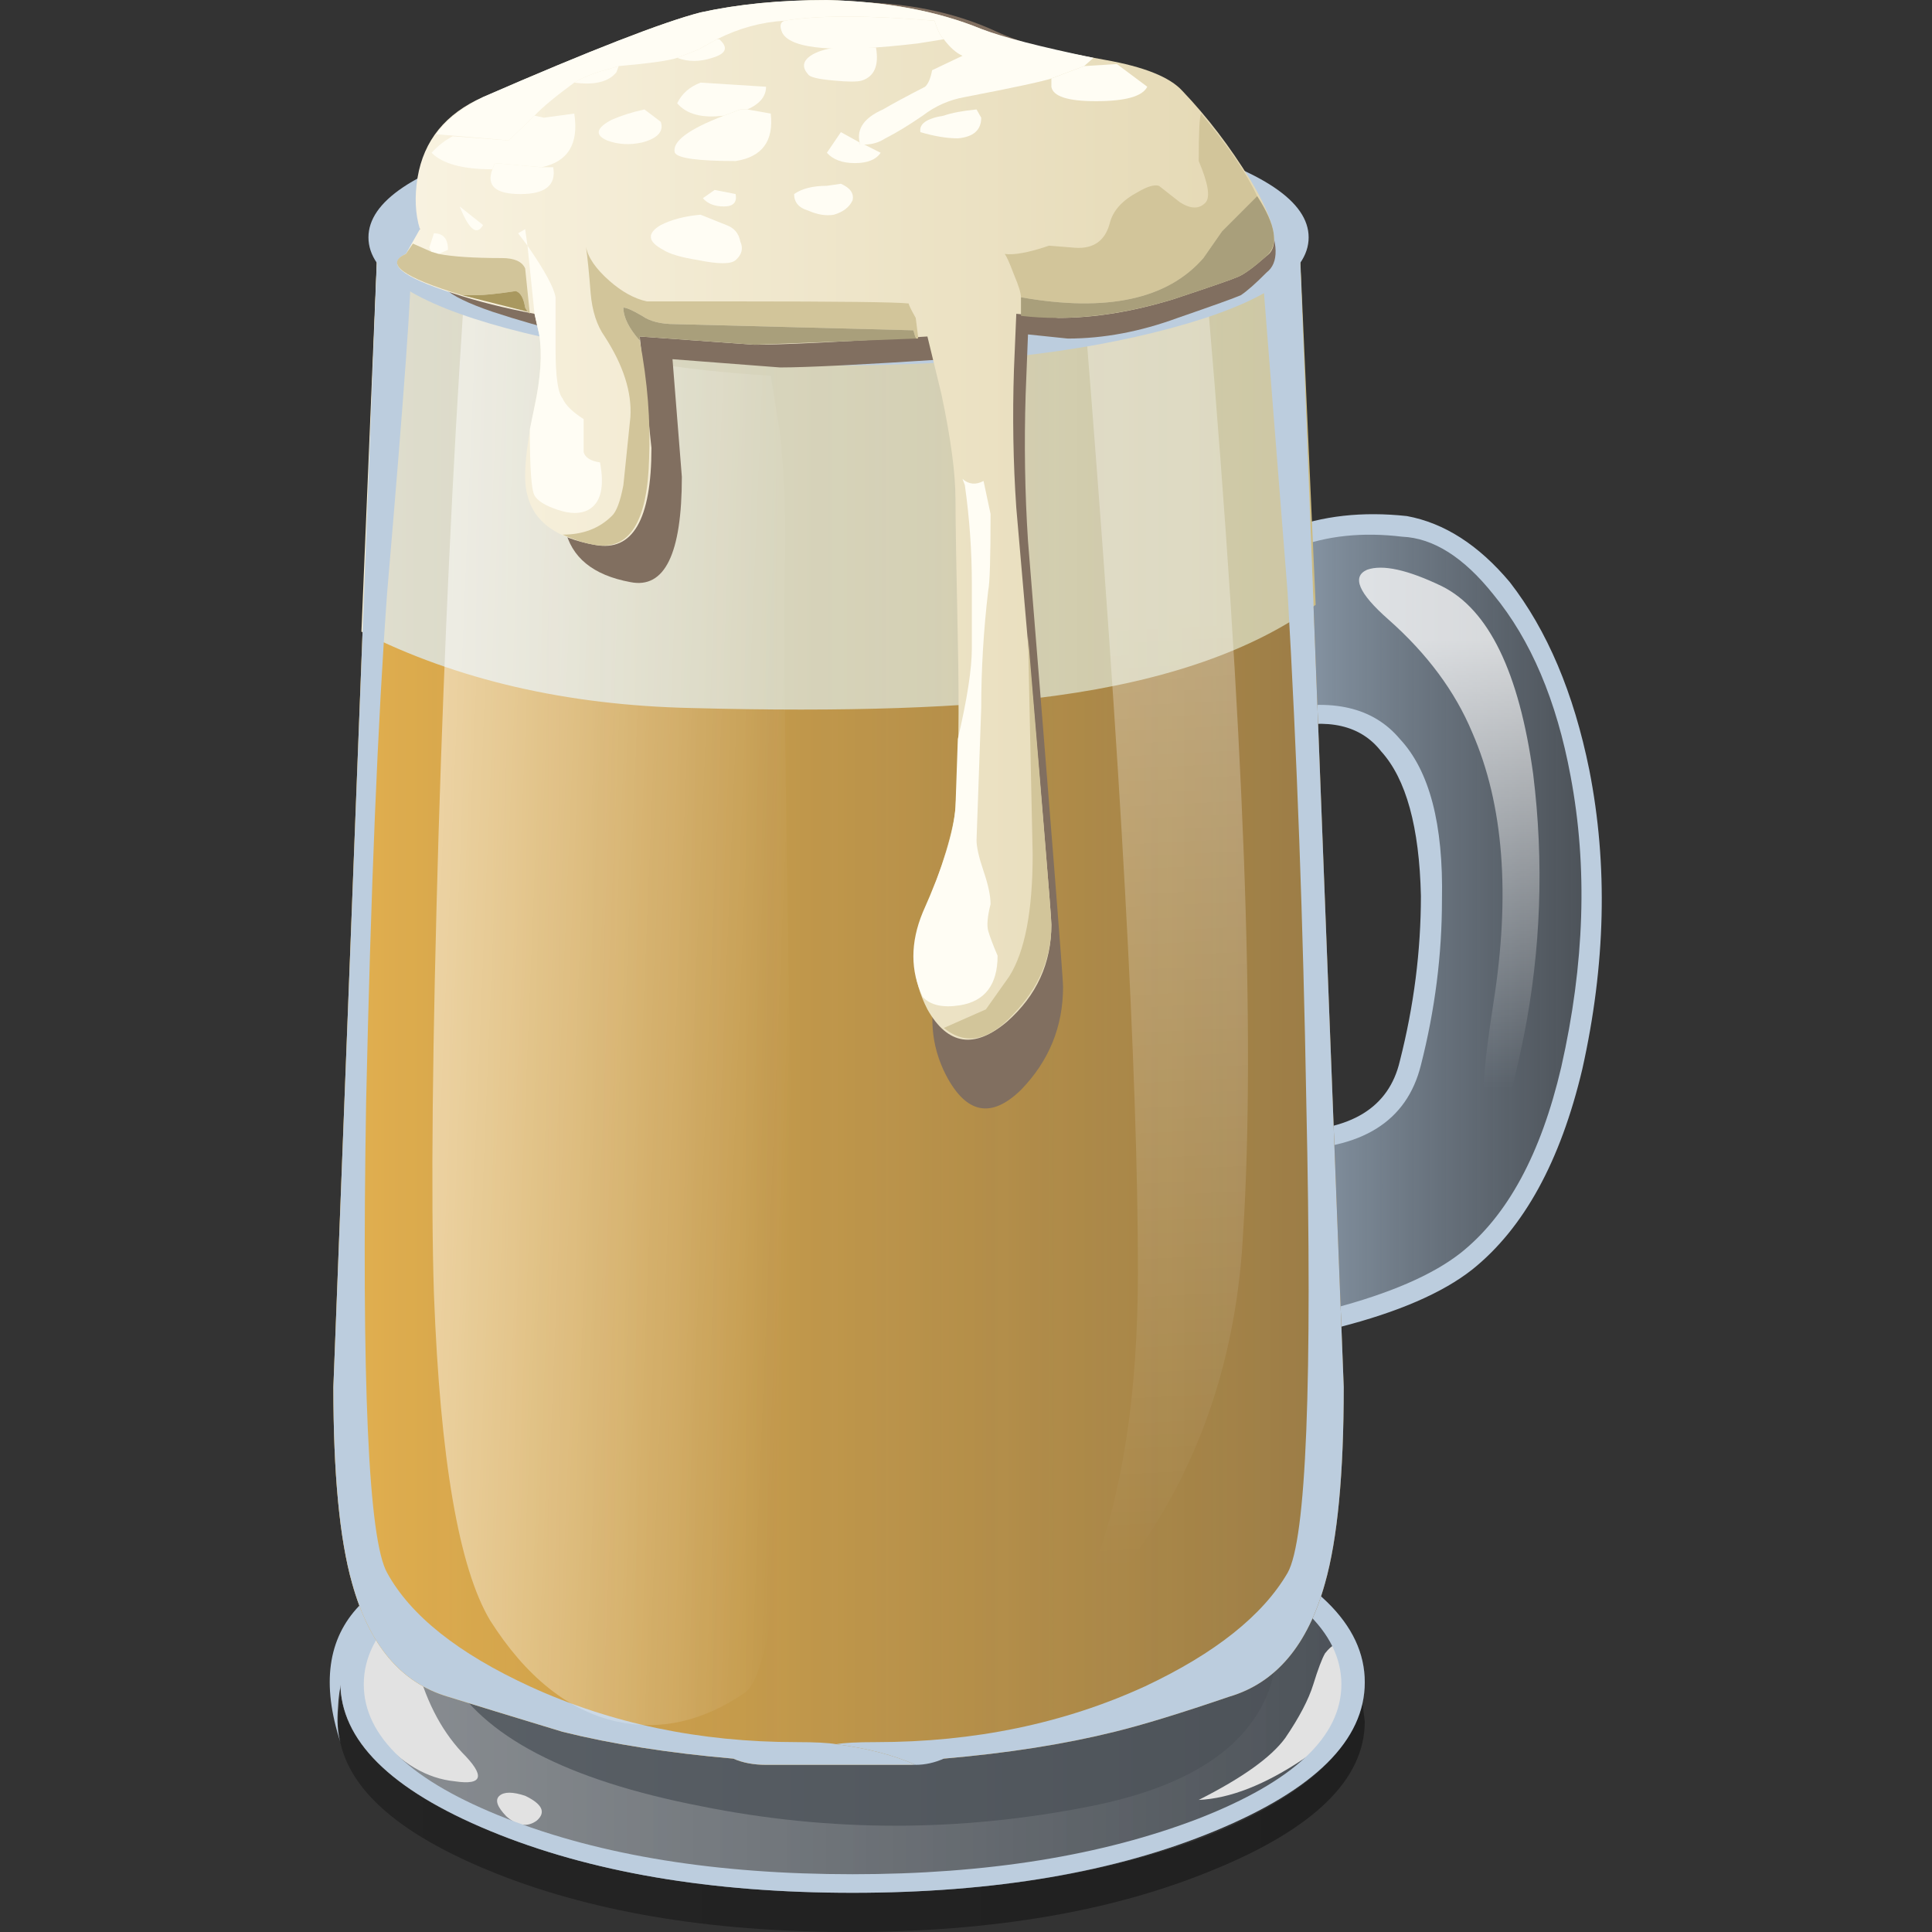 <?xml version="1.0" encoding="UTF-8" standalone="no"?>
<!-- Generator: Adobe Illustrator 15.1.0, SVG Export Plug-In . SVG Version: 6.00 Build 0)  -->

<svg
   xmlns:dc="http://purl.org/dc/elements/1.1/"
   xmlns:cc="http://creativecommons.org/ns#"
   xmlns:rdf="http://www.w3.org/1999/02/22-rdf-syntax-ns#"
   xmlns:svg="http://www.w3.org/2000/svg"
   xmlns="http://www.w3.org/2000/svg"
   xmlns:xlink="http://www.w3.org/1999/xlink"
   xmlns:sodipodi="http://sodipodi.sourceforge.net/DTD/sodipodi-0.dtd"
   xmlns:inkscape="http://www.inkscape.org/namespaces/inkscape"
   version="1.1"
   id="FlashAICB"
   x="0px"
   y="0px"
   width="256"
   height="256"
   viewBox="0 0 256 256"
   xml:space="preserve"
   sodipodi:docname="pumpkin_ale.svg"
   inkscape:version="0.92.4 (5da689c313, 2019-01-14)"
   inkscape:export-xdpi="10.5"
   inkscape:export-ydpi="10.5"><rect x="0" y="0" width="256" height="256" fill="#333333" stroke="none"/><title
   id="title982">Pumpkin Ale</title><defs
   id="defs173"><linearGradient
     inkscape:collect="always"
     xlink:href="#SVGID_1_"
     id="linearGradient927"
     gradientUnits="userSpaceOnUse"
     x1="0.2"
     y1="-43.925"
     x2="22.1"
     y2="-43.925" /><linearGradient
     inkscape:collect="always"
     xlink:href="#SVGID_2_"
     id="linearGradient929"
     gradientUnits="userSpaceOnUse"
     x1="0.25"
     y1="-40.774"
     x2="22.15"
     y2="-40.774" /><linearGradient
     inkscape:collect="always"
     xlink:href="#SVGID_3_"
     id="linearGradient931"
     gradientUnits="userSpaceOnUse"
     x1="0.25"
     y1="-41.25"
     x2="22.15"
     y2="-41.25" /><linearGradient
     inkscape:collect="always"
     xlink:href="#SVGID_4_"
     id="linearGradient933"
     gradientUnits="userSpaceOnUse"
     gradientTransform="rotate(180,8170,-8166)"
     x1="16320.225"
     y1="-16326.533"
     x2="16338.274"
     y2="-16326.533" /><linearGradient
     inkscape:collect="always"
     xlink:href="#SVGID_5_"
     id="linearGradient935"
     gradientUnits="userSpaceOnUse"
     x1="17.6"
     y1="-23.021"
     x2="27"
     y2="-23.021" /><linearGradient
     inkscape:collect="always"
     xlink:href="#SVGID_6_"
     id="linearGradient937"
     gradientUnits="userSpaceOnUse"
     gradientTransform="matrix(9.09091e-5,-1,1,-0.001,16335.258,-4.166)"
     x1="27.595"
     y1="-16311.303"
     x2="38.595"
     y2="-16311.303" /><linearGradient
     inkscape:collect="always"
     xlink:href="#SVGID_7_"
     id="linearGradient939"
     gradientUnits="userSpaceOnUse"
     x1="0.125"
     y1="-24.25"
     x2="21.675"
     y2="-24.25" /><linearGradient
     inkscape:collect="always"
     xlink:href="#SVGID_8_"
     id="linearGradient941"
     gradientUnits="userSpaceOnUse"
     x1="0.7"
     y1="-11.469"
     x2="21.075"
     y2="-11.469" /><linearGradient
     inkscape:collect="always"
     xlink:href="#SVGID_9_"
     id="linearGradient943"
     gradientUnits="userSpaceOnUse"
     gradientTransform="rotate(180,8170,-8166)"
     x1="16320.225"
     y1="-16307.75"
     x2="16338.274"
     y2="-16307.75" /><linearGradient
     inkscape:collect="always"
     xlink:href="#SVGID_10_"
     id="linearGradient945"
     gradientUnits="userSpaceOnUse"
     gradientTransform="matrix(1,0,0.036,1,293.297,0)"
     x1="-290.874"
     y1="-24.318"
     x2="-282.274"
     y2="-24.318" /><linearGradient
     inkscape:collect="always"
     xlink:href="#SVGID_11_"
     id="linearGradient947"
     gradientUnits="userSpaceOnUse"
     gradientTransform="matrix(0.056,-0.999,0.999,0.056,15869.728,444.845)"
     x1="-428.126"
     y1="-15854.226"
     x2="-404.715"
     y2="-15854.226" /><linearGradient
     inkscape:collect="always"
     xlink:href="#SVGID_12_"
     id="linearGradient949"
     gradientUnits="userSpaceOnUse"
     x1="1.5"
     y1="-12.592"
     x2="20.2"
     y2="-12.592" /></defs><sodipodi:namedview
   pagecolor="#ffffff"
   bordercolor="#666666"
   borderopacity="1"
   objecttolerance="10"
   gridtolerance="10"
   guidetolerance="10"
   inkscape:pageopacity="0"
   inkscape:pageshadow="2"
   inkscape:window-width="1920"
   inkscape:window-height="1025"
   id="namedview171"
   showgrid="false"
   inkscape:zoom="1.1660079"
   inkscape:cx="59.679385"
   inkscape:cy="83.19687"
   inkscape:window-x="-8"
   inkscape:window-y="-8"
   inkscape:window-maximized="1"
   inkscape:current-layer="FlashAICB"
   fit-margin-top="0"
   fit-margin-left="0"
   fit-margin-right="0"
   fit-margin-bottom="0" />
<symbol
   id="_x31_"
   viewBox="0.022 -46.8 27.194 46.8"
   transform="translate(69.662,106.85)">
	<g
   id="Layer_1_2_">
		<g
   id="g164">
			<linearGradient
   id="SVGID_1_"
   gradientUnits="userSpaceOnUse"
   x1="0.2"
   y1="-43.925"
   x2="22.1"
   y2="-43.925">
				<stop
   offset="0"
   style="stop-color:#000000;stop-opacity:0.298"
   id="stop2" />
				<stop
   offset="0.988"
   style="stop-color:#000000;stop-opacity:0.369"
   id="stop4" />
			</linearGradient>
			<path
   style="clip-rule:evenodd;fill:url(#linearGradient927);fill-rule:evenodd"
   d="m 11.2,-45.85 c 2.833,0 5.3,0.433 7.4,1.3 2.067,0.9 3.233,2 3.5,3.3 l 0.05,-0.45 c 0,-1.4 -1.083,-2.6 -3.25,-3.6 -2.133,-1 -4.717,-1.5 -7.75,-1.5 -3.033,0 -5.617,0.5 -7.75,1.5 -2.133,1 -3.2,2.2 -3.2,3.6 l 0.05,0.65 c 0.167,-1.333 1.3,-2.467 3.4,-3.4 2.133,-0.933 4.65,-1.4 7.55,-1.4 z"
   id="path7"
   inkscape:connector-curvature="0" />
			<linearGradient
   id="SVGID_2_"
   gradientUnits="userSpaceOnUse"
   x1="0.25"
   y1="-40.774"
   x2="22.15"
   y2="-40.774">
				<stop
   offset="0"
   style="stop-color:#CDE5FD;stop-opacity:0.259"
   id="stop9" />
				<stop
   offset="1"
   style="stop-color:#93A9C1;stop-opacity:0.259"
   id="stop11" />
			</linearGradient>
			<path
   style="clip-rule:evenodd;fill:url(#linearGradient929);fill-rule:evenodd"
   d="m 22.15,-40.75 c 0,-1.4 -1.067,-2.6 -3.2,-3.6 -2.133,-1 -4.717,-1.5 -7.75,-1.5 -3.033,0 -5.617,0.5 -7.75,1.5 -2.133,1 -3.2,2.2 -3.2,3.6 0,1.4 1.066,2.583 3.2,3.55 2.133,1 4.717,1.5 7.75,1.5 3.033,0 5.617,-0.5 7.75,-1.5 2.133,-0.967 3.2,-2.15 3.2,-3.55 z"
   id="path14"
   inkscape:connector-curvature="0" />
			<linearGradient
   id="SVGID_3_"
   gradientUnits="userSpaceOnUse"
   x1="0.25"
   y1="-41.25"
   x2="22.15"
   y2="-41.25">
				<stop
   offset="0"
   style="stop-color:#FFFFFF;stop-opacity:0.298"
   id="stop16" />
				<stop
   offset="0.988"
   style="stop-color:#FFFFFF;stop-opacity:0"
   id="stop18" />
			</linearGradient>
			<path
   style="clip-rule:evenodd;fill:url(#linearGradient931);fill-rule:evenodd"
   d="m 19.05,-37.25 c 2.067,-0.966 3.1,-2.133 3.1,-3.5 0,-1.4 -1.067,-2.6 -3.2,-3.6 -2.133,-1 -4.717,-1.5 -7.75,-1.5 -3.033,0 -5.617,0.5 -7.75,1.5 -2.133,1 -3.2,2.2 -3.2,3.6 0,0.833 0.417,1.617 1.25,2.35 0.8,0.7 1.917,1.283 3.35,1.75 -1.1,-0.6 -1.833,-1.133 -2.2,-1.6 -0.5,-0.667 -0.533,-1.433 -0.1,-2.3 0.733,-1.5 2.533,-2.567 5.4,-3.2 2.767,-0.633 5.55,-0.633 8.35,0 2.067,0.467 3.333,1.4 3.8,2.8 0.4,1.3 0.05,2.533 -1.05,3.7 z"
   id="path21"
   inkscape:connector-curvature="0" />
			<path
   style="clip-rule:evenodd;fill:#e2e2e2;fill-rule:evenodd"
   d="m 1.25,-39.5 c 0.267,0.133 0.466,-0.1 0.6,-0.7 0.2,-0.934 0.534,-1.684 1,-2.25 0.5,-0.567 0.45,-0.8 -0.15,-0.7 -0.6,0.067 -1.15,0.434 -1.65,1.1 -0.467,0.633 -0.65,1.183 -0.55,1.65 0.1,0.4 0.35,0.7 0.75,0.9 z"
   id="path23"
   inkscape:connector-curvature="0" />
			<path
   style="clip-rule:evenodd;fill:#e2e2e2;fill-rule:evenodd"
   d="m 4.2,-43.5 c 0.367,-0.2 0.45,-0.4 0.25,-0.6 -0.2,-0.167 -0.417,-0.133 -0.65,0.1 -0.2,0.233 -0.25,0.4 -0.15,0.5 0.1,0.1 0.283,0.1 0.55,0 z"
   id="path25"
   inkscape:connector-curvature="0" />
			<path
   style="clip-rule:evenodd;fill:#e2e2e2;fill-rule:evenodd"
   d="m 20.45,-42.1 c 0.3,0.5 0.5,0.933 0.6,1.3 0.1,0.367 0.183,0.617 0.25,0.75 0.3,0.433 0.5,0.25 0.6,-0.55 0.066,-0.733 -0.283,-1.4 -1.05,-2 -0.833,-0.633 -1.583,-0.967 -2.25,-1 0.933,0.534 1.55,1.034 1.85,1.5 z"
   id="path27"
   inkscape:connector-curvature="0" />
			<path
   style="clip-rule:evenodd;fill:#bccdde;fill-rule:evenodd"
   d="m 4.95,-36.5 c 1,0.3 1.917,0.517 2.75,0.65 0.867,-0.2 0.967,-0.284 0.3,-0.25 -0.633,0.033 -1.733,-0.217 -3.3,-0.75 -1.767,-0.6 -2.917,-1.233 -3.45,-1.9 -0.667,-0.833 -1.017,-1.7 -1.05,-2.6 -0.026,-0.338 -0.009,-0.621 0.05,-0.85 -0.404,1.402 -0.271,2.502 0.4,3.3 0.867,0.967 2.3,1.767 4.3,2.4 z"
   id="path29"
   inkscape:connector-curvature="0" />
			<path
   style="clip-rule:evenodd;fill:#bccdde;fill-rule:evenodd"
   d="m 16.05,-36.1 c 2.136,-0.526 3.569,-1.135 4.3,-1.825 -0.295,0.198 -0.995,0.523 -2.1,0.975 -0.9,0.367 -1.967,0.633 -3.2,0.8 l -1.5,0.2 0.1,0.15 0.3,0.1 c 0.4,0 1.1,-0.133 2.1,-0.4 z"
   id="path31"
   inkscape:connector-curvature="0" />
			<path
   style="clip-rule:evenodd;fill:#bccdde;fill-rule:evenodd"
   d="m 22.15,-40.75 c 0,-1.4 -1.067,-2.6 -3.2,-3.6 -2.133,-1 -4.717,-1.5 -7.75,-1.5 -3.033,0 -5.617,0.5 -7.75,1.5 -2.133,1 -3.2,2.2 -3.2,3.6 0,1.4 1.066,2.583 3.2,3.55 2.133,1 4.717,1.5 7.75,1.5 3.033,0 5.617,-0.5 7.75,-1.5 2.133,-0.967 3.2,-2.15 3.2,-3.55 z m -0.5,-0.05 c 0,1.267 -1.017,2.35 -3.05,3.25 -2.066,0.9 -4.533,1.35 -7.4,1.35 -2.9,0 -5.367,-0.45 -7.4,-1.35 -2.033,-0.9 -3.05,-1.983 -3.05,-3.25 0,-1.267 1.017,-2.35 3.05,-3.25 2.033,-0.9 4.5,-1.35 7.4,-1.35 2.867,0 5.333,0.45 7.4,1.35 2.033,0.9 3.05,1.984 3.05,3.25 z"
   id="path33"
   inkscape:connector-curvature="0" />
			
				<linearGradient
   id="SVGID_4_"
   gradientUnits="userSpaceOnUse"
   x1="16320.225"
   y1="-16326.533"
   x2="16338.274"
   y2="-16326.533"
   gradientTransform="rotate(180,8170,-8166)">
				<stop
   offset="0"
   style="stop-color:#CDE5FD;stop-opacity:0.259"
   id="stop35" />
				<stop
   offset="1"
   style="stop-color:#93A9C1;stop-opacity:0.259"
   id="stop37" />
			</linearGradient>
			<path
   style="clip-rule:evenodd;fill:url(#linearGradient933);fill-rule:evenodd"
   d="m 19.95,-6.45 c -0.967,-0.9 -2.183,-1.467 -3.65,-1.7 -0.867,-0.167 -2.233,-0.233 -4.1,-0.2 -3.367,0.033 -5.35,0.1 -5.95,0.2 -2.267,0.3 -4,1.083 -5.2,2.35 v 0.05 l 2.4,1.7 c 2.167,1.1 4.65,1.584 7.45,1.45 2.8,0.133 5.283,-0.317 7.45,-1.35 1.067,-0.533 1.867,-1.067 2.4,-1.6 V -5.7 Z"
   id="path40"
   inkscape:connector-curvature="0" />
			<linearGradient
   id="SVGID_5_"
   gradientUnits="userSpaceOnUse"
   x1="17.6"
   y1="-23.021"
   x2="27"
   y2="-23.021">
				<stop
   offset="0"
   style="stop-color:#CDE5FD;stop-opacity:0.808"
   id="stop42" />
				<stop
   offset="1"
   style="stop-color:#93A9C1;stop-opacity:0.259"
   id="stop44" />
			</linearGradient>
			<path
   style="clip-rule:evenodd;fill:url(#linearGradient935);fill-rule:evenodd"
   d="m 26.55,-25.9 c -0.567,-2.867 -1.733,-4.7 -3.5,-5.5 -0.233,-0.1 -0.9,-0.316 -2,-0.65 -0.733,-0.233 -1.233,-0.517 -1.5,-0.85 -0.633,-0.733 -1.033,-0.55 -1.2,0.55 -0.1,0.533 -0.15,1.466 -0.15,2.8 0,0.5 0.067,1.017 0.2,1.55 l 0.15,0.7 2.05,-0.3 c 1.4,0.033 2.233,0.65 2.5,1.85 0.5,2.1 0.633,3.983 0.4,5.65 -0.333,2.267 -1.383,3.167 -3.15,2.7 -1.833,-0.533 -2.767,-0.383 -2.8,0.45 0,0.566 0.367,1.333 1.1,2.3 1.066,1.5 2.517,2.133 4.35,1.9 1.4,-0.2 2.5,-1.55 3.3,-4.05 0.867,-2.7 0.95,-5.733 0.25,-9.1 z"
   id="path47"
   inkscape:connector-curvature="0" />
			<path
   style="clip-rule:evenodd;fill:#bccdde;fill-rule:evenodd"
   d="m 24.9,-14.4 c -0.633,0.9 -1.283,1.367 -1.95,1.4 -1.7,0.233 -3.066,-0.367 -4.1,-1.8 -0.9,-1.167 -1.233,-1.967 -1,-2.4 0.233,-0.4 1.034,-0.4 2.4,0 1.2,0.3 2.083,0.066 2.65,-0.7 0.633,-0.767 0.933,-2.066 0.9,-3.9 0,-1.333 -0.15,-2.667 -0.45,-4 -0.3,-1.367 -1.267,-2.05 -2.9,-2.05 -0.566,0 -1.15,0.083 -1.75,0.25 -0.167,-0.6 -0.25,-1.25 -0.25,-1.95 v -0.25 c 0,-1.9 0.133,-3 0.4,-3.3 h 0.05 c 0.133,0 0.283,0.117 0.45,0.35 0.367,0.434 1.067,0.784 2.1,1.05 1.233,0.367 2.15,0.816 2.75,1.35 1,0.9 1.717,2.4 2.15,4.5 0.5,2.5 0.567,4.85 0.2,7.05 -0.3,1.834 -0.85,3.3 -1.65,4.4 z m 1.9,-11.5 c -0.467,-2.233 -1.25,-3.85 -2.35,-4.85 -0.633,-0.566 -1.583,-1.033 -2.85,-1.4 -0.933,-0.233 -1.55,-0.533 -1.85,-0.9 -0.3,-0.367 -0.583,-0.55 -0.85,-0.55 -0.133,0 -0.267,0.066 -0.4,0.2 -0.4,0.4 -0.567,1.6 -0.5,3.6 v 0.25 c 0,0.533 0.05,1.067 0.15,1.6 0.1,0.433 0.167,0.667 0.2,0.7 l 0.05,0.2 0.2,-0.05 c 0.034,0 0.233,-0.05 0.6,-0.15 0.434,-0.1 0.85,-0.15 1.25,-0.15 1.4,0 2.217,0.567 2.45,1.7 0.3,1.333 0.45,2.667 0.45,4 -0.033,1.667 -0.316,2.833 -0.85,3.5 -0.434,0.633 -1.133,0.816 -2.1,0.55 -1.667,-0.467 -2.65,-0.383 -2.95,0.25 -0.3,0.567 0.033,1.533 1,2.9 1.167,1.567 2.7,2.233 4.6,2 0.8,-0.167 1.533,-0.7 2.2,-1.6 0.8,-1.167 1.367,-2.684 1.7,-4.55 0.4,-2.3 0.35,-4.717 -0.15,-7.25 z"
   id="path49"
   inkscape:connector-curvature="0" />
			
				<linearGradient
   id="SVGID_6_"
   gradientUnits="userSpaceOnUse"
   x1="27.595"
   y1="-16311.303"
   x2="38.595"
   y2="-16311.303"
   gradientTransform="matrix(9.09091e-5,-1,1,-0.001,16335.258,-4.166)">
				<stop
   offset="0"
   style="stop-color:#FFFFFF;stop-opacity:0.757"
   id="stop51" />
				<stop
   offset="0.988"
   style="stop-color:#FFFFFF;stop-opacity:0"
   id="stop53" />
			</linearGradient>
			<path
   style="clip-rule:evenodd;fill:url(#linearGradient937);fill-rule:evenodd"
   d="m 25.75,-18.75 c 0.233,-2.133 0.167,-4.25 -0.2,-6.35 -0.333,-1.833 -0.583,-2.65 -0.75,-2.45 -0.2,0.233 -0.167,1.317 0.1,3.25 0.367,2.633 0.217,4.817 -0.45,6.55 -0.367,1 -0.967,1.917 -1.8,2.75 -0.633,0.633 -0.783,1.034 -0.45,1.2 0.333,0.133 0.867,0 1.6,-0.4 1,-0.567 1.65,-2.083 1.95,-4.55 z"
   id="path56"
   inkscape:connector-curvature="0" />
			<linearGradient
   id="SVGID_7_"
   gradientUnits="userSpaceOnUse"
   x1="0.125"
   y1="-24.25"
   x2="21.675"
   y2="-24.25">
				<stop
   offset="0"
   style="stop-color:#FEB228"
   id="stop58" />
				<stop
   offset="1"
   style="stop-color:#875605"
   id="stop60" />
			</linearGradient>
			<path
   style="clip-rule:evenodd;fill:url(#linearGradient939);fill-rule:evenodd"
   d="M 1.05,-5.75 3.45,-7 c 2.167,-0.867 4.65,-1.367 7.45,-1.5 2.8,0.133 5.283,0.633 7.45,1.5 1.067,0.434 1.867,0.85 2.4,1.25 L 21.7,-33.6 c 0,-2.1 -0.133,-3.684 -0.4,-4.75 -0.367,-1.5 -1.05,-2.417 -2.05,-2.75 -1.034,-0.4 -1.85,-0.684 -2.45,-0.85 -1.067,-0.3 -2.283,-0.517 -3.65,-0.65 l -0.7,-0.15 h -3.1 c -0.267,0 -0.5,0.05 -0.7,0.15 -1.367,0.134 -2.584,0.35 -3.65,0.65 -1.067,0.367 -1.883,0.65 -2.45,0.85 -1,0.333 -1.683,1.25 -2.05,2.75 -0.267,1.066 -0.4,2.65 -0.4,4.75 z"
   id="path63"
   inkscape:connector-curvature="0" />
			<linearGradient
   id="SVGID_8_"
   gradientUnits="userSpaceOnUse"
   x1="0.7"
   y1="-11.469"
   x2="21.075"
   y2="-11.469">
				<stop
   offset="0"
   style="stop-color:#FAF1D4"
   id="stop65" />
				<stop
   offset="1"
   style="stop-color:#CCBB82"
   id="stop67" />
			</linearGradient>
			<path
   style="clip-rule:evenodd;fill:url(#linearGradient941);fill-rule:evenodd"
   d="m 18.35,-7 c 1.067,0.434 1.867,0.85 2.4,1.25 l 0.35,-8.9 c -1.333,-1.1 -3.183,-1.833 -5.55,-2.2 -1.9,-0.3 -4.5,-0.4 -7.8,-0.3 -2.667,0.067 -5.017,0.684 -7.05,1.85 L 1.05,-5.75 3.45,-7 c 2.167,-0.867 4.65,-1.367 7.45,-1.5 2.8,0.133 5.283,0.633 7.45,1.5 z"
   id="path70"
   inkscape:connector-curvature="0" />
			
				<linearGradient
   id="SVGID_9_"
   gradientUnits="userSpaceOnUse"
   x1="16320.225"
   y1="-16307.75"
   x2="16338.274"
   y2="-16307.75"
   gradientTransform="rotate(180,8170,-8166)">
				<stop
   offset="0"
   style="stop-color:#CDE5FD;stop-opacity:0.259"
   id="stop72" />
				<stop
   offset="1"
   style="stop-color:#93A9C1;stop-opacity:0.259"
   id="stop74" />
			</linearGradient>
			<path
   style="clip-rule:evenodd;fill:url(#linearGradient943);fill-rule:evenodd"
   d="M 1.05,-5.75 3.45,-7 c 2.167,-0.867 4.65,-1.367 7.45,-1.5 2.8,0.133 5.283,0.633 7.45,1.5 1.067,0.434 1.867,0.85 2.4,1.25 L 21.7,-33.6 c 0,-2.1 -0.133,-3.684 -0.4,-4.75 -0.367,-1.5 -1.05,-2.417 -2.05,-2.75 -1.034,-0.4 -1.85,-0.684 -2.45,-0.85 -1.067,-0.3 -2.283,-0.517 -3.65,-0.65 l -0.7,-0.15 h -3.1 c -0.267,0 -0.5,0.05 -0.7,0.15 -1.367,0.134 -2.584,0.35 -3.65,0.65 -1.067,0.367 -1.883,0.65 -2.45,0.85 -1,0.333 -1.683,1.25 -2.05,2.75 -0.267,1.066 -0.4,2.65 -0.4,4.75 z"
   id="path77"
   inkscape:connector-curvature="0" />
			<path
   style="clip-rule:evenodd;fill:#bccdde;fill-rule:evenodd"
   d="m 20.9,-26.7 c -0.067,4.333 -0.2,8.45 -0.4,12.35 l -0.55,7.9 0.1,0.25 0.7,0.45 0.95,-27.85 c 0,-2.1 -0.133,-3.684 -0.4,-4.75 -0.367,-1.5 -1.05,-2.417 -2.05,-2.75 -1.034,-0.4 -1.85,-0.684 -2.45,-0.85 -1.067,-0.3 -2.283,-0.517 -3.65,-0.65 -0.2,-0.1 -0.4,-0.15 -0.6,-0.15 -0.467,0.233 -1.033,0.4 -1.7,0.5 0.167,0.034 0.45,0.05 0.85,0.05 2.1,0 4.017,0.45 5.75,1.35 1.5,0.8 2.517,1.716 3.05,2.75 0.4,0.8 0.533,4.6 0.4,11.4 z"
   id="path79"
   inkscape:connector-curvature="0" />
			<path
   style="clip-rule:evenodd;fill:#bccdde;fill-rule:evenodd"
   d="m 1.05,-5.75 0.6,-0.4 0.1,-0.3 c 0.033,-0.4 -0.133,-3.033 -0.5,-7.9 -0.2,-3.1 -0.35,-7.217 -0.45,-12.35 -0.1,-6.8 0.05,-10.6 0.45,-11.4 0.5,-1.034 1.517,-1.95 3.05,-2.75 1.733,-0.9 3.633,-1.35 5.7,-1.35 0.4,0 0.683,-0.017 0.85,-0.05 0.667,-0.1 1.233,-0.267 1.7,-0.5 h -3.2 c -0.267,0 -0.5,0.05 -0.7,0.15 -1.367,0.134 -2.584,0.35 -3.65,0.65 -1.067,0.367 -1.883,0.65 -2.45,0.85 -1,0.333 -1.683,1.25 -2.05,2.75 -0.267,1.066 -0.4,2.65 -0.4,4.75 z"
   id="path81"
   inkscape:connector-curvature="0" />
			
				<linearGradient
   id="SVGID_10_"
   gradientUnits="userSpaceOnUse"
   x1="-290.874"
   y1="-24.318"
   x2="-282.274"
   y2="-24.318"
   gradientTransform="matrix(1,0,0.036,1,293.297,0)">
				<stop
   offset="0"
   style="stop-color:#FFFFFF;stop-opacity:0.518"
   id="stop83" />
				<stop
   offset="0.988"
   style="stop-color:#FFFFFF;stop-opacity:0"
   id="stop85" />
			</linearGradient>
			<path
   style="clip-rule:evenodd;fill:url(#linearGradient945);fill-rule:evenodd"
   d="M 2.9,-6.85 C 2.887,-7.066 2.879,-7.282 2.875,-7.5 L 2.2,-7.25 Z m -0.55,-13.3 c 0.126,4.604 0.301,8.821 0.525,12.65 L 4.7,-8.2 c 1.233,-0.467 2.817,-0.767 4.75,-0.9 l 0.2,-1.4 c 0.1,-1.133 0.133,-2.25 0.1,-3.35 -0.034,-0.9 0.017,-5.6 0.15,-14.1 0,-8.133 -0.333,-12.483 -1,-13.05 -0.9,-0.7 -1.817,-0.933 -2.75,-0.7 -1.033,0.267 -1.934,1.083 -2.7,2.45 -0.667,1.267 -1.066,3.9 -1.2,7.9 -0.067,2.333 -0.034,6.067 0.1,11.2 z"
   id="path88"
   inkscape:connector-curvature="0" />
			
				<linearGradient
   id="SVGID_11_"
   gradientUnits="userSpaceOnUse"
   x1="-428.126"
   y1="-15854.226"
   x2="-404.715"
   y2="-15854.226"
   gradientTransform="matrix(0.056,-0.999,0.999,0.056,15869.728,444.845)">
				<stop
   offset="0"
   style="stop-color:#FFFFFF;stop-opacity:0.298"
   id="stop90" />
				<stop
   offset="0.988"
   style="stop-color:#FFFFFF;stop-opacity:0"
   id="stop92" />
			</linearGradient>
			<path
   style="clip-rule:evenodd;fill:url(#linearGradient947);fill-rule:evenodd"
   d="m 16.2,-8.15 2.6,0.75 c 0.767,-10.233 1.017,-17.717 0.75,-22.45 -0.133,-2.967 -0.9,-5.567 -2.3,-7.8 -0.667,-1.133 -1.333,-1.967 -2,-2.5 0.333,0.367 0.683,1.033 1.05,2 0.667,1.934 1,4.383 1,7.35 0,4.734 -0.367,12.283 -1.1,22.65 z"
   id="path95"
   inkscape:connector-curvature="0" />
			<path
   style="clip-rule:evenodd;fill:#bccdde;fill-rule:evenodd"
   d="m 18,-3.5 c 1.966,-0.633 2.95,-1.383 2.95,-2.25 0,-0.867 -0.983,-1.6 -2.95,-2.2 -1.967,-0.6 -4.333,-0.9 -7.1,-0.9 -2.767,0 -5.133,0.3 -7.1,0.9 -1.967,0.6 -2.95,1.333 -2.95,2.2 0,0.867 0.983,1.617 2.95,2.25 1.967,0.6 4.333,0.9 7.1,0.9 2.767,0 5.133,-0.3 7.1,-0.9 z m -0.75,-0.1 c -1.767,0.533 -3.883,0.8 -6.35,0.8 -2.467,0 -4.584,-0.266 -6.35,-0.8 -1.733,-0.534 -2.6,-1.184 -2.6,-1.95 0,-0.766 0.867,-1.417 2.6,-1.95 1.733,-0.533 3.85,-0.8 6.35,-0.8 2.5,0 4.617,0.267 6.35,0.8 1.733,0.534 2.6,1.184 2.6,1.95 0,0.766 -0.867,1.417 -2.6,1.95 z"
   id="path97"
   inkscape:connector-curvature="0" />
			<path
   style="clip-rule:evenodd;fill:#816f60;fill-rule:evenodd"
   d="m 11.15,-0.05 c 1.167,0 2.2,-0.233 3.1,-0.7 0.566,-0.3 1.4,-0.566 2.5,-0.8 0.8,-0.167 1.333,-0.433 1.6,-0.8 1.667,-2.367 2.233,-3.784 1.7,-4.25 C 19.817,-6.867 19.633,-7.05 19.5,-7.15 19.367,-7.216 18.917,-7.4 18.15,-7.7 17.35,-8.033 16.567,-8.2 15.8,-8.2 l -0.85,0.1 -0.05,-1.45 c -0.033,-1.2 -0.017,-2.383 0.05,-3.55 0.5,-7 0.75,-10.6 0.75,-10.8 0,-0.967 -0.3,-1.8 -0.9,-2.5 -0.633,-0.7 -1.167,-0.583 -1.6,0.35 -0.333,0.733 -0.383,1.517 -0.15,2.35 0.4,1.3 0.617,2.233 0.65,2.8 0.067,1.067 0.1,2.517 0.1,4.35 -0.067,1.9 -0.1,3.117 -0.1,3.65 0,0.667 -0.083,1.567 -0.25,2.7 L 13.2,-8.7 C 11.4,-8.833 10.217,-8.9 9.65,-8.9 l -2.3,0.2 0.2,-2.85 c 0,-1.867 -0.367,-2.717 -1.1,-2.55 -0.8,0.167 -1.267,0.6 -1.4,1.3 -0.1,0.4 -0.05,1.167 0.15,2.3 0.133,0.733 0.167,1.35 0.1,1.85 L 5.2,-8.1 c -0.6,0.167 -1.167,0.35 -1.7,0.55 -1.034,0.4 -1.333,0.733 -0.9,1 l 0.3,0.65 c -0.1,0.4 -0.117,0.834 -0.05,1.3 0.133,0.933 0.567,1.617 1.3,2.05 2.066,1.167 3.533,1.9 4.4,2.2 0.766,0.233 1.633,0.333 2.6,0.3 z"
   id="path99"
   inkscape:connector-curvature="0" />
			<linearGradient
   id="SVGID_12_"
   gradientUnits="userSpaceOnUse"
   x1="1.5"
   y1="-12.592"
   x2="20.2"
   y2="-12.592">
				<stop
   offset="0"
   style="stop-color:#F9F3E1"
   id="stop101" />
				<stop
   offset="1"
   style="stop-color:#E4D8B3"
   id="stop103" />
			</linearGradient>
			<path
   style="clip-rule:evenodd;fill:url(#linearGradient949);fill-rule:evenodd"
   d="m 13.95,-0.7 c 0.6,-0.267 1.483,-0.517 2.65,-0.75 0.833,-0.167 1.383,-0.417 1.65,-0.75 0.533,-0.633 1.017,-1.35 1.45,-2.15 0.533,-1 0.65,-1.617 0.35,-1.85 -0.267,-0.267 -0.467,-0.434 -0.6,-0.5 -0.133,-0.067 -0.6,-0.25 -1.4,-0.55 -0.867,-0.3 -1.683,-0.45 -2.45,-0.45 l -0.9,0.1 -0.05,-1.35 c -0.033,-1.133 -0.017,-2.25 0.05,-3.35 0.5,-6.5 0.75,-9.867 0.75,-10.1 0,-0.933 -0.316,-1.717 -0.95,-2.35 -0.7,-0.667 -1.267,-0.566 -1.7,0.3 -0.333,0.733 -0.367,1.483 -0.1,2.25 0.434,1.233 0.667,2.117 0.7,2.65 0.066,0.967 0.083,2.317 0.05,4.05 -0.033,1.767 -0.05,2.9 -0.05,3.4 0,0.633 -0.1,1.483 -0.3,2.55 l -0.3,1.4 c -1.867,-0.133 -3.1,-0.2 -3.7,-0.2 l -2.45,0.2 0.25,-2.7 c 0,-1.733 -0.4,-2.517 -1.2,-2.35 -0.833,0.167 -1.316,0.566 -1.45,1.2 -0.1,0.367 -0.05,1.083 0.15,2.15 0.133,0.7 0.167,1.283 0.1,1.75 l -0.1,0.5 c -0.633,0.134 -1.217,0.3 -1.75,0.5 -1.1,0.4 -1.434,0.716 -1,0.95 l 0.3,0.6 c -0.1,0.367 -0.117,0.783 -0.05,1.25 0.133,0.9 0.6,1.55 1.4,1.95 2.3,1.134 3.85,1.817 4.65,2.05 0.8,0.2 1.7,0.3 2.7,0.3 1.267,-0.033 2.367,-0.267 3.3,-0.7 z"
   id="path106"
   inkscape:connector-curvature="0" />
			<path
   style="clip-rule:evenodd;fill:#fffdf4;fill-rule:evenodd"
   d="m 5.25,-2 c 0.2,0.133 0.417,0.233 0.65,0.3 L 6.2,-1.6 6.15,-1.75 C 5.983,-1.983 5.683,-2.066 5.25,-2 Z"
   id="path108"
   inkscape:connector-curvature="0" />
			<path
   style="clip-rule:evenodd;fill:#fffdf4;fill-rule:evenodd"
   d="m 7.45,-1.4 0.45,0.2 0.4,0.25 H 8.35 C 8.55,-1.15 8.5,-1.3 8.2,-1.4 7.933,-1.5 7.683,-1.5 7.45,-1.4 Z"
   id="path110"
   inkscape:connector-curvature="0" />
			<path
   style="clip-rule:evenodd;fill:#fffdf4;fill-rule:evenodd"
   d="m 9.75,-0.5 c 0.7,0.133 1.767,0.133 3.2,0 0.067,-0.233 0.133,-0.383 0.2,-0.45 L 12.6,-1.05 C 10.867,-1.283 9.9,-1.2 9.7,-0.8 9.633,-0.633 9.65,-0.533 9.75,-0.5 Z"
   id="path112"
   inkscape:connector-curvature="0" />
			<path
   style="clip-rule:evenodd;fill:#fffdf4;fill-rule:evenodd"
   d="m 11.4,-1.95 c -0.1,-0.033 -0.3,-0.033 -0.6,0 -0.333,0.033 -0.517,0.083 -0.55,0.15 -0.133,0.167 -0.117,0.317 0.05,0.45 0.133,0.1 0.317,0.167 0.55,0.2 h 0.85 c 0.067,-0.433 -0.033,-0.7 -0.3,-0.8 z"
   id="path114"
   inkscape:connector-curvature="0" />
			<path
   style="clip-rule:evenodd;fill:#fffdf4;fill-rule:evenodd"
   d="M 8.95,-2.65 H 8.8 L 8.45,-2.8 c -0.467,-0.067 -0.8,0.033 -1,0.3 0.1,0.233 0.267,0.4 0.5,0.5 l 1.4,-0.1 c 0,-0.233 -0.134,-0.417 -0.4,-0.55 z"
   id="path116"
   inkscape:connector-curvature="0" />
			<path
   style="clip-rule:evenodd;fill:#fffdf4;fill-rule:evenodd"
   d="m 4.6,-2.85 0.65,0.1 c 0.1,-0.733 -0.133,-1.167 -0.7,-1.3 l -1,0.1 L 3.5,-4.1 c -0.633,0 -1.067,0.133 -1.3,0.4 0.133,0.167 0.283,0.3 0.45,0.4 l 1.2,-0.1 0.55,0.6 z"
   id="path118"
   inkscape:connector-curvature="0" />
			<path
   style="clip-rule:evenodd;fill:#fffdf4;fill-rule:evenodd"
   d="m 3.5,-4.1 0.05,0.15 1,-0.1 H 4.8 C 4.867,-4.483 4.633,-4.7 4.1,-4.7 c -0.534,0 -0.733,0.2 -0.6,0.6 z"
   id="path120"
   inkscape:connector-curvature="0" />
			<path
   style="clip-rule:evenodd;fill:#fffdf4;fill-rule:evenodd"
   d="M 3.3,-5.45 C 3.167,-5.716 3,-5.566 2.8,-5 Z"
   id="path122"
   inkscape:connector-curvature="0" />
			<path
   style="clip-rule:evenodd;fill:#fffdf4;fill-rule:evenodd"
   d="M 2.55,-6.05 2.35,-6.15 2.2,-6.1 2.15,-6 l 0.1,0.35 c 0.2,0 0.3,-0.133 0.3,-0.4 z"
   id="path124"
   inkscape:connector-curvature="0" />
			<path
   style="clip-rule:evenodd;fill:#fffdf4;fill-rule:evenodd"
   d="m 7.15,-6.05 c -0.333,0.2 -0.35,0.4 -0.05,0.6 0.233,0.134 0.517,0.217 0.85,0.25 L 8.5,-5.45 c 0.167,-0.067 0.267,-0.2 0.3,-0.4 0.067,-0.167 0.033,-0.317 -0.1,-0.45 -0.1,-0.1 -0.367,-0.1 -0.8,0 -0.367,0.067 -0.617,0.15 -0.75,0.25 z"
   id="path126"
   inkscape:connector-curvature="0" />
			<path
   style="clip-rule:evenodd;fill:#fffdf4;fill-rule:evenodd"
   d="M 8.7,-4.7 C 8.733,-4.9 8.65,-5 8.45,-5 8.25,-5 8.1,-4.933 8,-4.8 l 0.25,0.2 z"
   id="path128"
   inkscape:connector-curvature="0" />
			<path
   style="clip-rule:evenodd;fill:#fffdf4;fill-rule:evenodd"
   d="m 10.8,-5.2 c -0.167,-0.033 -0.35,0 -0.55,0.1 -0.2,0.066 -0.3,0.2 -0.3,0.4 0.167,0.133 0.4,0.2 0.7,0.2 l 0.3,0.05 c 0.2,-0.1 0.283,-0.233 0.25,-0.4 C 11.133,-5.017 11,-5.133 10.8,-5.2 Z"
   id="path130"
   inkscape:connector-curvature="0" />
			<path
   style="clip-rule:evenodd;fill:#fffdf4;fill-rule:evenodd"
   d="M 11.35,-3.45 V -3.5 h 0.1 l 0.35,-0.2 c -0.1,-0.167 -0.283,-0.25 -0.55,-0.25 -0.267,0 -0.467,0.083 -0.6,0.25 l 0.3,0.5 z"
   id="path132"
   inkscape:connector-curvature="0" />
			<path
   style="clip-rule:evenodd;fill:#fffdf4;fill-rule:evenodd"
   d="m 13.95,-2.85 c 0,-0.3 -0.167,-0.467 -0.5,-0.5 -0.233,0 -0.5,0.05 -0.8,0.15 -0.033,0.2 0.133,0.333 0.5,0.4 0.167,0.067 0.4,0.117 0.7,0.15 z"
   id="path134"
   inkscape:connector-curvature="0" />
			<path
   style="clip-rule:evenodd;fill:#fffdf4;fill-rule:evenodd"
   d="m 15.45,-2.1 v 0.2 l 0.7,0.3 0.7,0.05 0.65,-0.55 c -0.1,-0.233 -0.467,-0.35 -1.1,-0.35 -0.6,0 -0.917,0.117 -0.95,0.35 z"
   id="path136"
   inkscape:connector-curvature="0" />
			<path
   style="clip-rule:evenodd;fill:#fffdf4;fill-rule:evenodd"
   d="M 9.45,-2.75 C 9.517,-3.417 9.267,-3.8 8.7,-3.9 c -0.8,0 -1.233,0.067 -1.3,0.2 -0.067,0.267 0.283,0.567 1.05,0.9 l 0.35,0.15 h 0.15 z"
   id="path138"
   inkscape:connector-curvature="0" />
			<path
   style="clip-rule:evenodd;fill:#fffdf4;fill-rule:evenodd"
   d="M 7.1,-2.95 C 7.167,-3.183 7.034,-3.35 6.7,-3.45 6.433,-3.517 6.183,-3.5 5.95,-3.4 c -0.267,0.133 -0.233,0.3 0.1,0.5 0.2,0.1 0.433,0.184 0.7,0.25 z"
   id="path140"
   inkscape:connector-curvature="0" />
			<path
   style="clip-rule:evenodd;fill:#fffdf4;fill-rule:evenodd"
   d="m 10.65,0 c 1.267,-0.033 2.367,-0.267 3.3,-0.7 0.467,-0.2 1.267,-0.434 2.4,-0.7 l -0.2,-0.2 -0.7,-0.3 C 15.283,-1.966 14.667,-2.117 13.6,-2.35 13.267,-2.417 12.967,-2.567 12.7,-2.8 12.4,-3.033 12.134,-3.217 11.9,-3.35 11.767,-3.45 11.617,-3.5 11.45,-3.5 h -0.1 v 0.05 c -0.066,0.333 0.1,0.6 0.5,0.8 0.2,0.133 0.5,0.317 0.9,0.55 0.066,0.066 0.117,0.2 0.15,0.4 l 0.65,0.35 c -0.133,0.066 -0.267,0.2 -0.4,0.4 -0.067,0.066 -0.133,0.217 -0.2,0.45 -1.433,0.133 -2.5,0.133 -3.2,0 C 9.25,-0.533 8.767,-0.683 8.3,-0.95 L 7.9,-1.2 7.45,-1.4 C 7.283,-1.466 6.867,-1.533 6.2,-1.6 L 5.9,-1.7 C 5.667,-1.767 5.45,-1.867 5.25,-2 4.85,-2.333 4.566,-2.6 4.4,-2.8 L 3.85,-3.4 2.3,-3.25 c 0.2,0.333 0.533,0.633 1,0.9 2.3,1.134 3.85,1.817 4.65,2.05 0.8,0.2 1.7,0.3 2.7,0.3 z"
   id="path142"
   inkscape:connector-curvature="0" />
			<path
   style="clip-rule:evenodd;fill:#fffdf4;fill-rule:evenodd"
   d="m 4.5,-8.1 -0.1,0.5 -0.15,1.65 c 0.367,-0.6 0.566,-1.017 0.6,-1.25 v -1.25 c 0,-0.667 0.05,-1.067 0.15,-1.2 0.066,-0.167 0.216,-0.333 0.45,-0.5 v -0.8 c 0.033,-0.133 0.15,-0.217 0.35,-0.25 0.1,-0.6 0.017,-0.983 -0.25,-1.15 -0.167,-0.1 -0.383,-0.1 -0.65,0 -0.267,0.1 -0.434,0.216 -0.5,0.35 -0.067,0.133 -0.1,0.667 -0.1,1.6 l 0.1,0.55 c 0.133,0.7 0.166,1.284 0.1,1.75 z"
   id="path144"
   inkscape:connector-curvature="0" />
			<polygon
   style="clip-rule:evenodd;fill:#fffdf4;fill-rule:evenodd"
   points="4.2,-5.55 4.25,-5.95 4.05,-5.65 "
   id="polygon146" />
			<path
   style="clip-rule:evenodd;fill:#fffdf4;fill-rule:evenodd"
   d="m 14.15,-12.45 c 0,-1.067 -0.017,-1.684 -0.05,-1.85 -0.1,-0.967 -0.15,-1.917 -0.15,-2.85 l -0.1,-3.2 c 0,-0.167 0.05,-0.417 0.15,-0.75 0.1,-0.333 0.15,-0.6 0.15,-0.8 -0.067,-0.3 -0.083,-0.517 -0.05,-0.65 0.034,-0.133 0.1,-0.333 0.2,-0.6 0,-0.7 -0.267,-1.1 -0.8,-1.2 -0.367,-0.067 -0.633,0 -0.8,0.2 -0.267,0.633 -0.267,1.317 0,2.05 0.434,1.1 0.667,1.95 0.7,2.55 l 0.05,1.65 c 0.2,0.967 0.3,1.7 0.3,2.2 v 1.55 c 0,0.8 -0.05,1.6 -0.15,2.4 l -0.05,0.15 c 0.133,-0.133 0.283,-0.15 0.45,-0.05 z"
   id="path148"
   inkscape:connector-curvature="0" />
			<path
   style="clip-rule:evenodd;fill:#d2c59a;fill-rule:evenodd"
   d="M 5.6,-7.1 C 5.567,-6.615 5.534,-6.24 5.5,-5.975 5.542,-6.234 5.709,-6.509 6,-6.8 6.267,-7.067 6.533,-7.233 6.8,-7.3 h 1.95 c 2.167,0 3.383,-0.017 3.65,-0.05 0,-0.034 0.05,-0.15 0.15,-0.35 L 12.6,-8.15 V -8.2 H 12.55 L 12.5,-8 7.4,-7.85 c -0.3,0 -0.533,0.066 -0.7,0.2 -0.2,0.133 -0.333,0.2 -0.4,0.2 0,-0.233 0.117,-0.5 0.35,-0.8 0.167,-1 0.233,-1.95 0.2,-2.85 -0.033,-1.534 -0.417,-2.233 -1.15,-2.1 -0.2,0.033 -0.433,0.117 -0.7,0.25 0.433,0 0.783,0.15 1.05,0.45 0.1,0.1 0.183,0.35 0.25,0.75 l 0.15,1.65 C 6.483,-9.5 6.3,-8.85 5.9,-8.15 5.733,-7.883 5.633,-7.533 5.6,-7.1 Z"
   id="path150"
   inkscape:connector-curvature="0" />
			<path
   style="clip-rule:evenodd;fill:#d2c59a;fill-rule:evenodd"
   d="m 14.65,-6.65 c -0.1,0.3 -0.167,0.467 -0.2,0.5 0.2,-0.033 0.517,0.033 0.95,0.2 L 15.95,-6 c 0.4,-0.033 0.65,0.167 0.75,0.6 0.067,0.3 0.267,0.55 0.6,0.75 0.2,0.133 0.35,0.184 0.45,0.15 l 0.45,-0.4 c 0.233,-0.167 0.417,-0.167 0.55,0 0.1,0.133 0.05,0.467 -0.15,1 0,0.7 0.017,1.083 0.05,1.15 0.566,-0.767 0.967,-1.433 1.2,-2 L 19.1,-5.6 18.7,-6.25 c -0.767,-1 -2.066,-1.316 -3.9,-0.95 0,0.1 -0.05,0.283 -0.15,0.55 z"
   id="path152"
   inkscape:connector-curvature="0" />
			<path
   style="clip-rule:evenodd;fill:#d2c59a;fill-rule:evenodd"
   d="m 13.15,-24.9 0.9,0.45 0.5,0.8 c 0.333,0.6 0.5,1.583 0.5,2.95 l -0.1,5.3 c 0.333,-4.5 0.5,-6.833 0.5,-7 0,-0.8 -0.267,-1.517 -0.8,-2.15 -0.533,-0.666 -1.033,-0.783 -1.5,-0.35 z"
   id="path154"
   inkscape:connector-curvature="0" />
			<path
   style="clip-rule:evenodd;fill:#d2c59a;fill-rule:evenodd"
   d="M 1.65,-6.15 1.8,-5.9 2.2,-6.1 2.35,-6.15 c 0.3,-0.066 0.75,-0.1 1.35,-0.1 0.267,0 0.434,-0.083 0.5,-0.25 L 4.3,-7.6 4.25,-7.55 4.2,-7.45 C 4.167,-7.216 4.1,-7.083 4,-7.05 3.6,-7.117 3.316,-7.15 3.15,-7.15 h -0.3 c -1.267,0.434 -1.667,0.767 -1.2,1 z"
   id="path156"
   inkscape:connector-curvature="0" />
			<path
   style="clip-rule:evenodd;fill:#a99f7b;fill-rule:evenodd"
   d="m 14.8,-7.65 v 0.45 c 1.833,-0.367 3.133,-0.05 3.9,0.95 l 0.4,0.65 0.75,0.85 c 0.4,-0.7 0.467,-1.183 0.2,-1.45 -0.267,-0.267 -0.467,-0.434 -0.6,-0.5 -0.133,-0.067 -0.6,-0.25 -1.4,-0.55 -1.167,-0.4 -2.25,-0.533 -3.25,-0.4 z"
   id="path158"
   inkscape:connector-curvature="0" />
			<path
   style="clip-rule:evenodd;fill:#a99f7b;fill-rule:evenodd"
   d="M 7.4,-7.85 12.5,-8 12.55,-8.2 9.1,-8.35 6.65,-8.15 v -0.1 c -0.233,0.3 -0.35,0.567 -0.35,0.8 0.067,0 0.2,-0.067 0.4,-0.2 0.167,-0.133 0.4,-0.2 0.7,-0.2 z"
   id="path160"
   inkscape:connector-curvature="0" />
			<path
   style="clip-rule:evenodd;fill:#a9985f;fill-rule:evenodd"
   d="m 4,-7.05 c 0.1,-0.033 0.167,-0.167 0.2,-0.4 l 0.05,-0.1 -1.4,0.4 h 0.3 c 0.166,0 0.45,0.033 0.85,0.1 z"
   id="path162"
   inkscape:connector-curvature="0" />
		</g>
	</g>
</symbol>
<use
   xlink:href="#_x31_"
   width="27.194"
   height="46.8"
   x="0.022"
   y="-46.8"
   transform="matrix(6.198,0,0,-5.47,-388.211,584.476)"
   style="overflow:visible"
   id="use168" />
</svg>